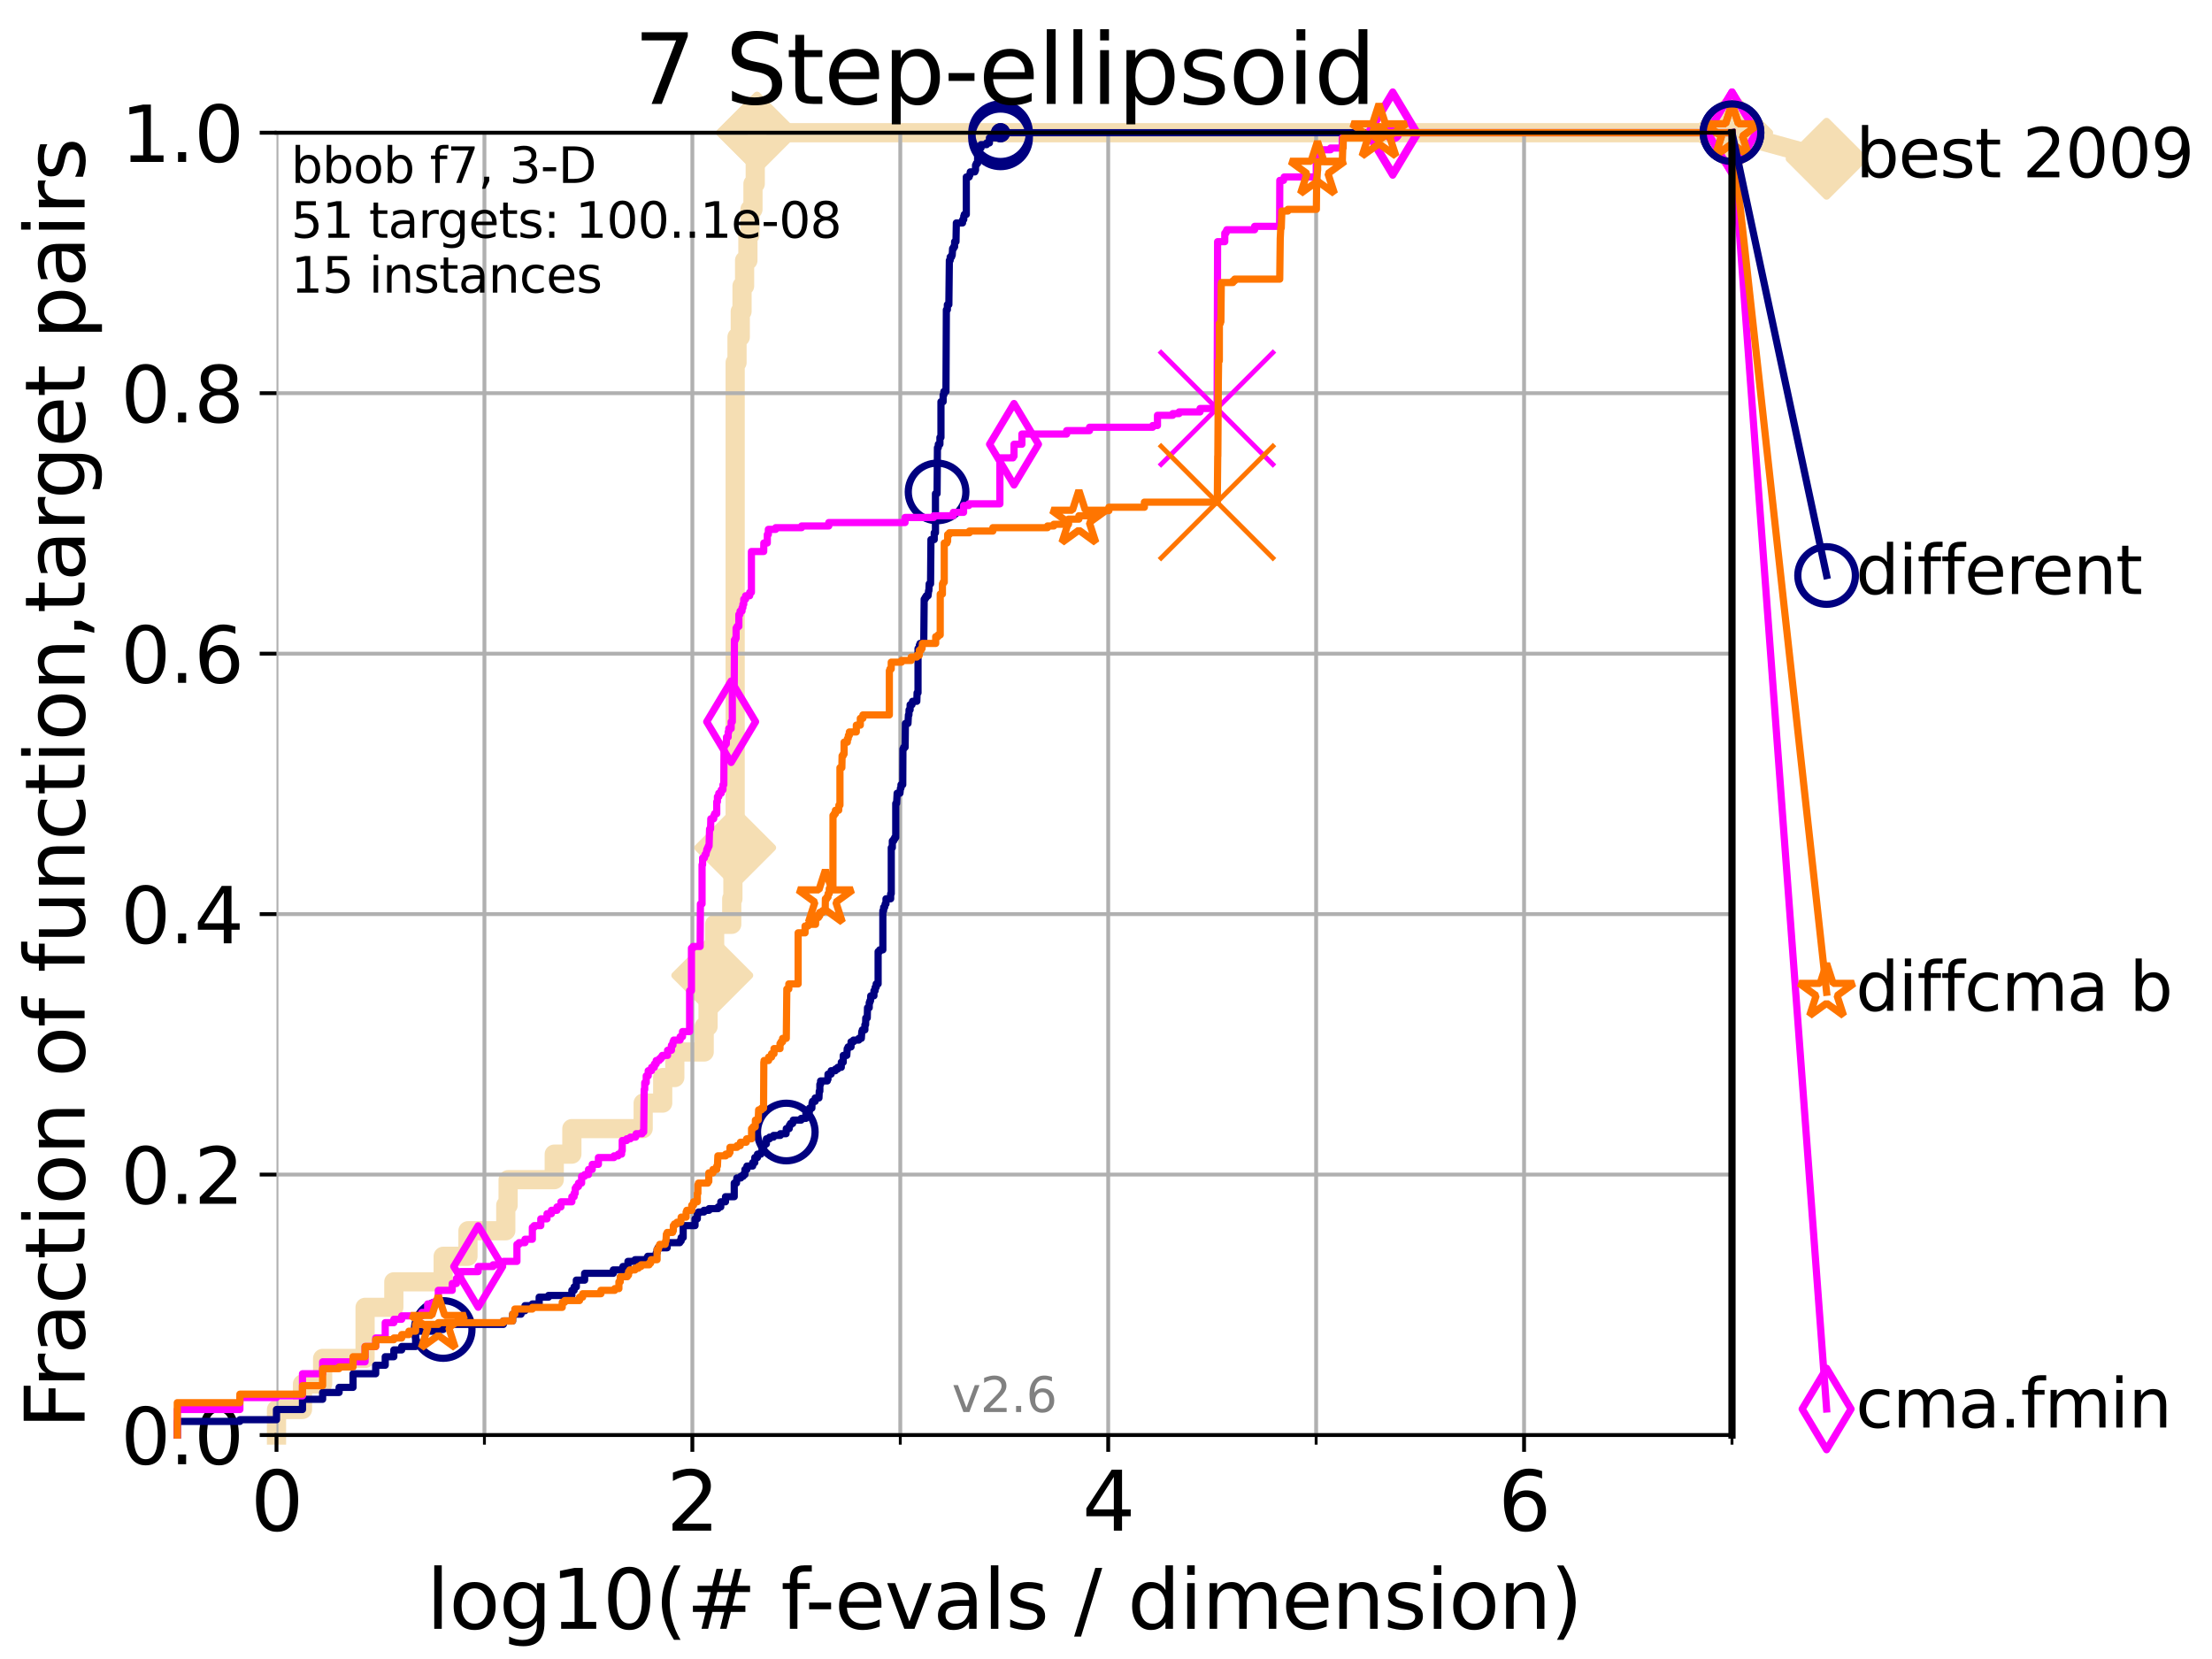 <?xml version="1.0" encoding="utf-8" standalone="no"?>
<!DOCTYPE svg PUBLIC "-//W3C//DTD SVG 1.1//EN"
  "http://www.w3.org/Graphics/SVG/1.1/DTD/svg11.dtd">
<svg height="345.6pt" version="1.1" viewBox="0 0 460.8 345.6" width="460.8pt" xmlns="http://www.w3.org/2000/svg" xmlns:xlink="http://www.w3.org/1999/xlink">
 <defs>
  <style type="text/css">*{stroke-linecap:butt;stroke-linejoin:round;}</style>
 </defs>
 <g id="figure_1">
  <g id="patch_1">
   <path d="M 0 345.6 
L 460.8 345.6 
L 460.8 0 
L 0 0 
z
" style="fill:#ffffff;"/>
  </g>
  <g id="axes_1">
   <g id="patch_2">
    <path d="M 57.6 298.944 
L 360.806 298.944 
L 360.806 27.648 
L 57.6 27.648 
z
" style="fill:#ffffff;"/>
   </g>
   <g id="line2d_1">
    <path d="M 57.6 298.944 
L 57.6 293.624 
L 63.012 293.624 
L 63.012 288.305 
L 67.209 288.305 
L 67.209 282.985 
L 76.051 282.985 
L 76.051 272.346 
L 82.042 272.346 
L 82.042 267.027 
L 92.323 267.027 
L 92.323 261.707 
L 97.485 261.707 
L 97.485 256.388 
L 105.362 256.388 
L 105.362 251.068 
L 105.851 251.068 
L 105.851 245.749 
L 115.46 245.749 
L 115.46 240.429 
L 119.129 240.429 
L 119.129 235.11 
L 133.983 235.11 
L 133.983 229.79 
L 138.051 229.79 
L 138.051 224.471 
L 140.574 224.471 
L 140.574 219.151 
L 146.695 219.151 
L 146.695 213.832 
L 147.503 213.832 
L 147.503 208.512 
L 147.92 208.512 
L 147.92 203.192 
L 148.378 203.192 
L 148.378 197.873 
L 148.874 197.873 
L 148.874 192.553 
L 152.434 192.553 
L 152.434 187.234 
L 152.676 187.234 
L 152.676 181.914 
L 153.072 181.914 
L 153.072 176.595 
L 153.15 176.595 
L 153.15 75.524 
L 153.536 75.524 
L 153.536 70.204 
L 154.212 70.204 
L 154.212 64.885 
L 154.578 64.885 
L 154.578 59.565 
L 155.113 59.565 
L 155.113 54.246 
L 155.803 54.246 
L 155.803 48.926 
L 156.239 48.926 
L 156.239 43.607 
L 156.858 43.607 
L 156.858 38.287 
L 157.332 38.287 
L 157.332 32.968 
L 157.703 32.968 
L 157.703 27.648 
L 360.806 27.648 
" style="fill:none;stroke:#f5deb3;stroke-linecap:square;stroke-width:4;"/>
   </g>
   <g id="line2d_2">
    <defs>
     <path d="M -0 7.778 
L 7.778 0 
L 0 -7.778 
L -7.778 -0 
z
" id="mab5c6687e2" style="stroke:#f5deb3;stroke-linejoin:miter;stroke-width:1.5;"/>
    </defs>
    <g>
     <use style="fill:#f5deb3;stroke:#f5deb3;stroke-linejoin:miter;stroke-width:1.5;" x="148.378" xlink:href="#mab5c6687e2" y="203.192"/>
     <use style="fill:#f5deb3;stroke:#f5deb3;stroke-linejoin:miter;stroke-width:1.5;" x="153.15" xlink:href="#mab5c6687e2" y="176.595"/>
     <use style="fill:#f5deb3;stroke:#f5deb3;stroke-linejoin:miter;stroke-width:1.5;" x="157.703" xlink:href="#mab5c6687e2" y="27.648"/>
     <use style="fill:#f5deb3;stroke:#f5deb3;stroke-linejoin:miter;stroke-width:1.5;" x="157.703" xlink:href="#mab5c6687e2" y="27.648"/>
     <use style="fill:#f5deb3;stroke:#f5deb3;stroke-linejoin:miter;stroke-width:1.5;" x="360.806" xlink:href="#mab5c6687e2" y="27.648"/>
    </g>
   </g>
   <g id="line2d_3">
    <path style="fill:none;stroke:#f5deb3;stroke-linecap:square;stroke-width:4;"/>
    <g/>
   </g>
   <g id="line2d_4">
    <path d="M 360.806 27.648 
L 380.515 33.074 
" style="fill:none;stroke:#f5deb3;stroke-linecap:square;stroke-width:4;"/>
    <g>
     <use style="fill:#f5deb3;stroke:#f5deb3;stroke-linejoin:miter;stroke-width:1.5;" x="360.806" xlink:href="#mab5c6687e2" y="27.648"/>
     <use style="fill:#f5deb3;stroke:#f5deb3;stroke-linejoin:miter;stroke-width:1.5;" x="380.515" xlink:href="#mab5c6687e2" y="33.074"/>
    </g>
   </g>
   <g id="matplotlib.axis_1">
    <g id="xtick_1">
     <g id="line2d_5">
      <path clip-path="url(#p6872b8c2cc)" d="M 57.6 298.944 
L 57.6 27.648 
" style="fill:none;stroke:#b0b0b0;stroke-linecap:square;stroke-width:0.8;"/>
     </g>
     <g id="line2d_6">
      <defs>
       <path d="M 0 0 
L 0 3.5 
" id="ma71a8a824c" style="stroke:#000000;stroke-width:0.8;"/>
      </defs>
      <g>
       <use style="stroke:#000000;stroke-width:0.8;" x="57.6" xlink:href="#ma71a8a824c" y="298.944"/>
      </g>
     </g>
     <g id="text_1">
      <!-- 0 -->
      <g transform="translate(52.192 318.861)scale(0.17 -0.17)">
       <defs>
        <path d="M 2034 4250 
Q 1547 4250 1301 3770 
Q 1056 3291 1056 2328 
Q 1056 1369 1301 889 
Q 1547 409 2034 409 
Q 2525 409 2770 889 
Q 3016 1369 3016 2328 
Q 3016 3291 2770 3770 
Q 2525 4250 2034 4250 
z
M 2034 4750 
Q 2819 4750 3233 4129 
Q 3647 3509 3647 2328 
Q 3647 1150 3233 529 
Q 2819 -91 2034 -91 
Q 1250 -91 836 529 
Q 422 1150 422 2328 
Q 422 3509 836 4129 
Q 1250 4750 2034 4750 
z
" id="DejaVuSans-30" transform="scale(0.016)"/>
       </defs>
       <use xlink:href="#DejaVuSans-30"/>
      </g>
     </g>
    </g>
    <g id="xtick_2">
     <g id="line2d_7">
      <path clip-path="url(#p6872b8c2cc)" d="M 144.23 298.944 
L 144.23 27.648 
" style="fill:none;stroke:#b0b0b0;stroke-linecap:square;stroke-width:0.8;"/>
     </g>
     <g id="line2d_8">
      <g>
       <use style="stroke:#000000;stroke-width:0.8;" x="144.23" xlink:href="#ma71a8a824c" y="298.944"/>
      </g>
     </g>
     <g id="text_2">
      <!-- 2 -->
      <g transform="translate(138.822 318.861)scale(0.17 -0.17)">
       <defs>
        <path d="M 1228 531 
L 3431 531 
L 3431 0 
L 469 0 
L 469 531 
Q 828 903 1448 1529 
Q 2069 2156 2228 2338 
Q 2531 2678 2651 2914 
Q 2772 3150 2772 3378 
Q 2772 3750 2511 3984 
Q 2250 4219 1831 4219 
Q 1534 4219 1204 4116 
Q 875 4013 500 3803 
L 500 4441 
Q 881 4594 1212 4672 
Q 1544 4750 1819 4750 
Q 2544 4750 2975 4387 
Q 3406 4025 3406 3419 
Q 3406 3131 3298 2873 
Q 3191 2616 2906 2266 
Q 2828 2175 2409 1742 
Q 1991 1309 1228 531 
z
" id="DejaVuSans-32" transform="scale(0.016)"/>
       </defs>
       <use xlink:href="#DejaVuSans-32"/>
      </g>
     </g>
    </g>
    <g id="xtick_3">
     <g id="line2d_9">
      <path clip-path="url(#p6872b8c2cc)" d="M 230.861 298.944 
L 230.861 27.648 
" style="fill:none;stroke:#b0b0b0;stroke-linecap:square;stroke-width:0.8;"/>
     </g>
     <g id="line2d_10">
      <g>
       <use style="stroke:#000000;stroke-width:0.8;" x="230.861" xlink:href="#ma71a8a824c" y="298.944"/>
      </g>
     </g>
     <g id="text_3">
      <!-- 4 -->
      <g transform="translate(225.453 318.861)scale(0.17 -0.17)">
       <defs>
        <path d="M 2419 4116 
L 825 1625 
L 2419 1625 
L 2419 4116 
z
M 2253 4666 
L 3047 4666 
L 3047 1625 
L 3713 1625 
L 3713 1100 
L 3047 1100 
L 3047 0 
L 2419 0 
L 2419 1100 
L 313 1100 
L 313 1709 
L 2253 4666 
z
" id="DejaVuSans-34" transform="scale(0.016)"/>
       </defs>
       <use xlink:href="#DejaVuSans-34"/>
      </g>
     </g>
    </g>
    <g id="xtick_4">
     <g id="line2d_11">
      <path clip-path="url(#p6872b8c2cc)" d="M 317.491 298.944 
L 317.491 27.648 
" style="fill:none;stroke:#b0b0b0;stroke-linecap:square;stroke-width:0.8;"/>
     </g>
     <g id="line2d_12">
      <g>
       <use style="stroke:#000000;stroke-width:0.8;" x="317.491" xlink:href="#ma71a8a824c" y="298.944"/>
      </g>
     </g>
     <g id="text_4">
      <!-- 6 -->
      <g transform="translate(312.083 318.861)scale(0.17 -0.17)">
       <defs>
        <path d="M 2113 2584 
Q 1688 2584 1439 2293 
Q 1191 2003 1191 1497 
Q 1191 994 1439 701 
Q 1688 409 2113 409 
Q 2538 409 2786 701 
Q 3034 994 3034 1497 
Q 3034 2003 2786 2293 
Q 2538 2584 2113 2584 
z
M 3366 4563 
L 3366 3988 
Q 3128 4100 2886 4159 
Q 2644 4219 2406 4219 
Q 1781 4219 1451 3797 
Q 1122 3375 1075 2522 
Q 1259 2794 1537 2939 
Q 1816 3084 2150 3084 
Q 2853 3084 3261 2657 
Q 3669 2231 3669 1497 
Q 3669 778 3244 343 
Q 2819 -91 2113 -91 
Q 1303 -91 875 529 
Q 447 1150 447 2328 
Q 447 3434 972 4092 
Q 1497 4750 2381 4750 
Q 2619 4750 2861 4703 
Q 3103 4656 3366 4563 
z
" id="DejaVuSans-36" transform="scale(0.016)"/>
       </defs>
       <use xlink:href="#DejaVuSans-36"/>
      </g>
     </g>
    </g>
    <g id="xtick_5">
     <g id="line2d_13">
      <path clip-path="url(#p6872b8c2cc)" d="M 100.915 298.944 
L 100.915 27.648 
" style="fill:none;stroke:#b0b0b0;stroke-linecap:square;stroke-width:0.8;"/>
     </g>
     <g id="line2d_14">
      <defs>
       <path d="M 0 0 
L 0 2 
" id="m5bbd72ae5a" style="stroke:#000000;stroke-width:0.6;"/>
      </defs>
      <g>
       <use style="stroke:#000000;stroke-width:0.6;" x="100.915" xlink:href="#m5bbd72ae5a" y="298.944"/>
      </g>
     </g>
    </g>
    <g id="xtick_6">
     <g id="line2d_15">
      <path clip-path="url(#p6872b8c2cc)" d="M 187.546 298.944 
L 187.546 27.648 
" style="fill:none;stroke:#b0b0b0;stroke-linecap:square;stroke-width:0.8;"/>
     </g>
     <g id="line2d_16">
      <g>
       <use style="stroke:#000000;stroke-width:0.6;" x="187.546" xlink:href="#m5bbd72ae5a" y="298.944"/>
      </g>
     </g>
    </g>
    <g id="xtick_7">
     <g id="line2d_17">
      <path clip-path="url(#p6872b8c2cc)" d="M 274.176 298.944 
L 274.176 27.648 
" style="fill:none;stroke:#b0b0b0;stroke-linecap:square;stroke-width:0.8;"/>
     </g>
     <g id="line2d_18">
      <g>
       <use style="stroke:#000000;stroke-width:0.6;" x="274.176" xlink:href="#m5bbd72ae5a" y="298.944"/>
      </g>
     </g>
    </g>
    <g id="xtick_8">
     <g id="line2d_19">
      <path clip-path="url(#p6872b8c2cc)" d="M 360.806 298.944 
L 360.806 27.648 
" style="fill:none;stroke:#b0b0b0;stroke-linecap:square;stroke-width:0.8;"/>
     </g>
     <g id="line2d_20">
      <g>
       <use style="stroke:#000000;stroke-width:0.6;" x="360.806" xlink:href="#m5bbd72ae5a" y="298.944"/>
      </g>
     </g>
    </g>
    <g id="text_5">
     <!-- log10(# f-evals / dimension) -->
     <g transform="translate(88.823 339.314)scale(0.17 -0.17)">
      <defs>
       <path d="M 603 4863 
L 1178 4863 
L 1178 0 
L 603 0 
L 603 4863 
z
" id="DejaVuSans-6c" transform="scale(0.016)"/>
       <path d="M 1959 3097 
Q 1497 3097 1228 2736 
Q 959 2375 959 1747 
Q 959 1119 1226 758 
Q 1494 397 1959 397 
Q 2419 397 2687 759 
Q 2956 1122 2956 1747 
Q 2956 2369 2687 2733 
Q 2419 3097 1959 3097 
z
M 1959 3584 
Q 2709 3584 3137 3096 
Q 3566 2609 3566 1747 
Q 3566 888 3137 398 
Q 2709 -91 1959 -91 
Q 1206 -91 779 398 
Q 353 888 353 1747 
Q 353 2609 779 3096 
Q 1206 3584 1959 3584 
z
" id="DejaVuSans-6f" transform="scale(0.016)"/>
       <path d="M 2906 1791 
Q 2906 2416 2648 2759 
Q 2391 3103 1925 3103 
Q 1463 3103 1205 2759 
Q 947 2416 947 1791 
Q 947 1169 1205 825 
Q 1463 481 1925 481 
Q 2391 481 2648 825 
Q 2906 1169 2906 1791 
z
M 3481 434 
Q 3481 -459 3084 -895 
Q 2688 -1331 1869 -1331 
Q 1566 -1331 1297 -1286 
Q 1028 -1241 775 -1147 
L 775 -588 
Q 1028 -725 1275 -790 
Q 1522 -856 1778 -856 
Q 2344 -856 2625 -561 
Q 2906 -266 2906 331 
L 2906 616 
Q 2728 306 2450 153 
Q 2172 0 1784 0 
Q 1141 0 747 490 
Q 353 981 353 1791 
Q 353 2603 747 3093 
Q 1141 3584 1784 3584 
Q 2172 3584 2450 3431 
Q 2728 3278 2906 2969 
L 2906 3500 
L 3481 3500 
L 3481 434 
z
" id="DejaVuSans-67" transform="scale(0.016)"/>
       <path d="M 794 531 
L 1825 531 
L 1825 4091 
L 703 3866 
L 703 4441 
L 1819 4666 
L 2450 4666 
L 2450 531 
L 3481 531 
L 3481 0 
L 794 0 
L 794 531 
z
" id="DejaVuSans-31" transform="scale(0.016)"/>
       <path d="M 1984 4856 
Q 1566 4138 1362 3434 
Q 1159 2731 1159 2009 
Q 1159 1288 1364 580 
Q 1569 -128 1984 -844 
L 1484 -844 
Q 1016 -109 783 600 
Q 550 1309 550 2009 
Q 550 2706 781 3412 
Q 1013 4119 1484 4856 
L 1984 4856 
z
" id="DejaVuSans-28" transform="scale(0.016)"/>
       <path d="M 3272 2816 
L 2363 2816 
L 2100 1772 
L 3016 1772 
L 3272 2816 
z
M 2803 4594 
L 2478 3297 
L 3391 3297 
L 3719 4594 
L 4219 4594 
L 3897 3297 
L 4872 3297 
L 4872 2816 
L 3775 2816 
L 3519 1772 
L 4513 1772 
L 4513 1294 
L 3397 1294 
L 3072 0 
L 2572 0 
L 2894 1294 
L 1978 1294 
L 1656 0 
L 1153 0 
L 1478 1294 
L 494 1294 
L 494 1772 
L 1594 1772 
L 1856 2816 
L 850 2816 
L 850 3297 
L 1978 3297 
L 2297 4594 
L 2803 4594 
z
" id="DejaVuSans-23" transform="scale(0.016)"/>
       <path id="DejaVuSans-20" transform="scale(0.016)"/>
       <path d="M 2375 4863 
L 2375 4384 
L 1825 4384 
Q 1516 4384 1395 4259 
Q 1275 4134 1275 3809 
L 1275 3500 
L 2222 3500 
L 2222 3053 
L 1275 3053 
L 1275 0 
L 697 0 
L 697 3053 
L 147 3053 
L 147 3500 
L 697 3500 
L 697 3744 
Q 697 4328 969 4595 
Q 1241 4863 1831 4863 
L 2375 4863 
z
" id="DejaVuSans-66" transform="scale(0.016)"/>
       <path d="M 313 2009 
L 1997 2009 
L 1997 1497 
L 313 1497 
L 313 2009 
z
" id="DejaVuSans-2d" transform="scale(0.016)"/>
       <path d="M 3597 1894 
L 3597 1613 
L 953 1613 
Q 991 1019 1311 708 
Q 1631 397 2203 397 
Q 2534 397 2845 478 
Q 3156 559 3463 722 
L 3463 178 
Q 3153 47 2828 -22 
Q 2503 -91 2169 -91 
Q 1331 -91 842 396 
Q 353 884 353 1716 
Q 353 2575 817 3079 
Q 1281 3584 2069 3584 
Q 2775 3584 3186 3129 
Q 3597 2675 3597 1894 
z
M 3022 2063 
Q 3016 2534 2758 2815 
Q 2500 3097 2075 3097 
Q 1594 3097 1305 2825 
Q 1016 2553 972 2059 
L 3022 2063 
z
" id="DejaVuSans-65" transform="scale(0.016)"/>
       <path d="M 191 3500 
L 800 3500 
L 1894 563 
L 2988 3500 
L 3597 3500 
L 2284 0 
L 1503 0 
L 191 3500 
z
" id="DejaVuSans-76" transform="scale(0.016)"/>
       <path d="M 2194 1759 
Q 1497 1759 1228 1600 
Q 959 1441 959 1056 
Q 959 750 1161 570 
Q 1363 391 1709 391 
Q 2188 391 2477 730 
Q 2766 1069 2766 1631 
L 2766 1759 
L 2194 1759 
z
M 3341 1997 
L 3341 0 
L 2766 0 
L 2766 531 
Q 2569 213 2275 61 
Q 1981 -91 1556 -91 
Q 1019 -91 701 211 
Q 384 513 384 1019 
Q 384 1609 779 1909 
Q 1175 2209 1959 2209 
L 2766 2209 
L 2766 2266 
Q 2766 2663 2505 2880 
Q 2244 3097 1772 3097 
Q 1472 3097 1187 3025 
Q 903 2953 641 2809 
L 641 3341 
Q 956 3463 1253 3523 
Q 1550 3584 1831 3584 
Q 2591 3584 2966 3190 
Q 3341 2797 3341 1997 
z
" id="DejaVuSans-61" transform="scale(0.016)"/>
       <path d="M 2834 3397 
L 2834 2853 
Q 2591 2978 2328 3040 
Q 2066 3103 1784 3103 
Q 1356 3103 1142 2972 
Q 928 2841 928 2578 
Q 928 2378 1081 2264 
Q 1234 2150 1697 2047 
L 1894 2003 
Q 2506 1872 2764 1633 
Q 3022 1394 3022 966 
Q 3022 478 2636 193 
Q 2250 -91 1575 -91 
Q 1294 -91 989 -36 
Q 684 19 347 128 
L 347 722 
Q 666 556 975 473 
Q 1284 391 1588 391 
Q 1994 391 2212 530 
Q 2431 669 2431 922 
Q 2431 1156 2273 1281 
Q 2116 1406 1581 1522 
L 1381 1569 
Q 847 1681 609 1914 
Q 372 2147 372 2553 
Q 372 3047 722 3315 
Q 1072 3584 1716 3584 
Q 2034 3584 2315 3537 
Q 2597 3491 2834 3397 
z
" id="DejaVuSans-73" transform="scale(0.016)"/>
       <path d="M 1625 4666 
L 2156 4666 
L 531 -594 
L 0 -594 
L 1625 4666 
z
" id="DejaVuSans-2f" transform="scale(0.016)"/>
       <path d="M 2906 2969 
L 2906 4863 
L 3481 4863 
L 3481 0 
L 2906 0 
L 2906 525 
Q 2725 213 2448 61 
Q 2172 -91 1784 -91 
Q 1150 -91 751 415 
Q 353 922 353 1747 
Q 353 2572 751 3078 
Q 1150 3584 1784 3584 
Q 2172 3584 2448 3432 
Q 2725 3281 2906 2969 
z
M 947 1747 
Q 947 1113 1208 752 
Q 1469 391 1925 391 
Q 2381 391 2643 752 
Q 2906 1113 2906 1747 
Q 2906 2381 2643 2742 
Q 2381 3103 1925 3103 
Q 1469 3103 1208 2742 
Q 947 2381 947 1747 
z
" id="DejaVuSans-64" transform="scale(0.016)"/>
       <path d="M 603 3500 
L 1178 3500 
L 1178 0 
L 603 0 
L 603 3500 
z
M 603 4863 
L 1178 4863 
L 1178 4134 
L 603 4134 
L 603 4863 
z
" id="DejaVuSans-69" transform="scale(0.016)"/>
       <path d="M 3328 2828 
Q 3544 3216 3844 3400 
Q 4144 3584 4550 3584 
Q 5097 3584 5394 3201 
Q 5691 2819 5691 2113 
L 5691 0 
L 5113 0 
L 5113 2094 
Q 5113 2597 4934 2840 
Q 4756 3084 4391 3084 
Q 3944 3084 3684 2787 
Q 3425 2491 3425 1978 
L 3425 0 
L 2847 0 
L 2847 2094 
Q 2847 2600 2669 2842 
Q 2491 3084 2119 3084 
Q 1678 3084 1418 2786 
Q 1159 2488 1159 1978 
L 1159 0 
L 581 0 
L 581 3500 
L 1159 3500 
L 1159 2956 
Q 1356 3278 1631 3431 
Q 1906 3584 2284 3584 
Q 2666 3584 2933 3390 
Q 3200 3197 3328 2828 
z
" id="DejaVuSans-6d" transform="scale(0.016)"/>
       <path d="M 3513 2113 
L 3513 0 
L 2938 0 
L 2938 2094 
Q 2938 2591 2744 2837 
Q 2550 3084 2163 3084 
Q 1697 3084 1428 2787 
Q 1159 2491 1159 1978 
L 1159 0 
L 581 0 
L 581 3500 
L 1159 3500 
L 1159 2956 
Q 1366 3272 1645 3428 
Q 1925 3584 2291 3584 
Q 2894 3584 3203 3211 
Q 3513 2838 3513 2113 
z
" id="DejaVuSans-6e" transform="scale(0.016)"/>
       <path d="M 513 4856 
L 1013 4856 
Q 1481 4119 1714 3412 
Q 1947 2706 1947 2009 
Q 1947 1309 1714 600 
Q 1481 -109 1013 -844 
L 513 -844 
Q 928 -128 1133 580 
Q 1338 1288 1338 2009 
Q 1338 2731 1133 3434 
Q 928 4138 513 4856 
z
" id="DejaVuSans-29" transform="scale(0.016)"/>
      </defs>
      <use xlink:href="#DejaVuSans-6c"/>
      <use x="27.783" xlink:href="#DejaVuSans-6f"/>
      <use x="88.965" xlink:href="#DejaVuSans-67"/>
      <use x="152.441" xlink:href="#DejaVuSans-31"/>
      <use x="216.064" xlink:href="#DejaVuSans-30"/>
      <use x="279.688" xlink:href="#DejaVuSans-28"/>
      <use x="318.701" xlink:href="#DejaVuSans-23"/>
      <use x="402.49" xlink:href="#DejaVuSans-20"/>
      <use x="434.277" xlink:href="#DejaVuSans-66"/>
      <use x="463.982" xlink:href="#DejaVuSans-2d"/>
      <use x="500.066" xlink:href="#DejaVuSans-65"/>
      <use x="561.59" xlink:href="#DejaVuSans-76"/>
      <use x="620.77" xlink:href="#DejaVuSans-61"/>
      <use x="682.049" xlink:href="#DejaVuSans-6c"/>
      <use x="709.832" xlink:href="#DejaVuSans-73"/>
      <use x="761.932" xlink:href="#DejaVuSans-20"/>
      <use x="793.719" xlink:href="#DejaVuSans-2f"/>
      <use x="827.41" xlink:href="#DejaVuSans-20"/>
      <use x="859.197" xlink:href="#DejaVuSans-64"/>
      <use x="922.674" xlink:href="#DejaVuSans-69"/>
      <use x="950.457" xlink:href="#DejaVuSans-6d"/>
      <use x="1047.869" xlink:href="#DejaVuSans-65"/>
      <use x="1109.393" xlink:href="#DejaVuSans-6e"/>
      <use x="1172.771" xlink:href="#DejaVuSans-73"/>
      <use x="1224.871" xlink:href="#DejaVuSans-69"/>
      <use x="1252.654" xlink:href="#DejaVuSans-6f"/>
      <use x="1313.836" xlink:href="#DejaVuSans-6e"/>
      <use x="1377.215" xlink:href="#DejaVuSans-29"/>
     </g>
    </g>
   </g>
   <g id="matplotlib.axis_2">
    <g id="ytick_1">
     <g id="line2d_21">
      <path clip-path="url(#p6872b8c2cc)" d="M 57.6 298.944 
L 360.806 298.944 
" style="fill:none;stroke:#b0b0b0;stroke-linecap:square;stroke-width:0.8;"/>
     </g>
     <g id="line2d_22">
      <defs>
       <path d="M 0 0 
L -3.5 0 
" id="m11397a305a" style="stroke:#000000;stroke-width:0.8;"/>
      </defs>
      <g>
       <use style="stroke:#000000;stroke-width:0.8;" x="57.6" xlink:href="#m11397a305a" y="298.944"/>
      </g>
     </g>
     <g id="text_6">
      <!-- 0.0 -->
      <g transform="translate(25.155 305.023)scale(0.16 -0.16)">
       <defs>
        <path d="M 684 794 
L 1344 794 
L 1344 0 
L 684 0 
L 684 794 
z
" id="DejaVuSans-2e" transform="scale(0.016)"/>
       </defs>
       <use xlink:href="#DejaVuSans-30"/>
       <use x="63.623" xlink:href="#DejaVuSans-2e"/>
       <use x="95.41" xlink:href="#DejaVuSans-30"/>
      </g>
     </g>
    </g>
    <g id="ytick_2">
     <g id="line2d_23">
      <path clip-path="url(#p6872b8c2cc)" d="M 57.6 244.685 
L 360.806 244.685 
" style="fill:none;stroke:#b0b0b0;stroke-linecap:square;stroke-width:0.8;"/>
     </g>
     <g id="line2d_24">
      <g>
       <use style="stroke:#000000;stroke-width:0.8;" x="57.6" xlink:href="#m11397a305a" y="244.685"/>
      </g>
     </g>
     <g id="text_7">
      <!-- 0.2 -->
      <g transform="translate(25.155 250.764)scale(0.16 -0.16)">
       <use xlink:href="#DejaVuSans-30"/>
       <use x="63.623" xlink:href="#DejaVuSans-2e"/>
       <use x="95.41" xlink:href="#DejaVuSans-32"/>
      </g>
     </g>
    </g>
    <g id="ytick_3">
     <g id="line2d_25">
      <path clip-path="url(#p6872b8c2cc)" d="M 57.6 190.426 
L 360.806 190.426 
" style="fill:none;stroke:#b0b0b0;stroke-linecap:square;stroke-width:0.8;"/>
     </g>
     <g id="line2d_26">
      <g>
       <use style="stroke:#000000;stroke-width:0.8;" x="57.6" xlink:href="#m11397a305a" y="190.426"/>
      </g>
     </g>
     <g id="text_8">
      <!-- 0.4 -->
      <g transform="translate(25.155 196.504)scale(0.16 -0.16)">
       <use xlink:href="#DejaVuSans-30"/>
       <use x="63.623" xlink:href="#DejaVuSans-2e"/>
       <use x="95.41" xlink:href="#DejaVuSans-34"/>
      </g>
     </g>
    </g>
    <g id="ytick_4">
     <g id="line2d_27">
      <path clip-path="url(#p6872b8c2cc)" d="M 57.6 136.166 
L 360.806 136.166 
" style="fill:none;stroke:#b0b0b0;stroke-linecap:square;stroke-width:0.8;"/>
     </g>
     <g id="line2d_28">
      <g>
       <use style="stroke:#000000;stroke-width:0.8;" x="57.6" xlink:href="#m11397a305a" y="136.166"/>
      </g>
     </g>
     <g id="text_9">
      <!-- 0.6 -->
      <g transform="translate(25.155 142.245)scale(0.16 -0.16)">
       <use xlink:href="#DejaVuSans-30"/>
       <use x="63.623" xlink:href="#DejaVuSans-2e"/>
       <use x="95.41" xlink:href="#DejaVuSans-36"/>
      </g>
     </g>
    </g>
    <g id="ytick_5">
     <g id="line2d_29">
      <path clip-path="url(#p6872b8c2cc)" d="M 57.6 81.907 
L 360.806 81.907 
" style="fill:none;stroke:#b0b0b0;stroke-linecap:square;stroke-width:0.8;"/>
     </g>
     <g id="line2d_30">
      <g>
       <use style="stroke:#000000;stroke-width:0.8;" x="57.6" xlink:href="#m11397a305a" y="81.907"/>
      </g>
     </g>
     <g id="text_10">
      <!-- 0.8 -->
      <g transform="translate(25.155 87.986)scale(0.16 -0.16)">
       <defs>
        <path d="M 2034 2216 
Q 1584 2216 1326 1975 
Q 1069 1734 1069 1313 
Q 1069 891 1326 650 
Q 1584 409 2034 409 
Q 2484 409 2743 651 
Q 3003 894 3003 1313 
Q 3003 1734 2745 1975 
Q 2488 2216 2034 2216 
z
M 1403 2484 
Q 997 2584 770 2862 
Q 544 3141 544 3541 
Q 544 4100 942 4425 
Q 1341 4750 2034 4750 
Q 2731 4750 3128 4425 
Q 3525 4100 3525 3541 
Q 3525 3141 3298 2862 
Q 3072 2584 2669 2484 
Q 3125 2378 3379 2068 
Q 3634 1759 3634 1313 
Q 3634 634 3220 271 
Q 2806 -91 2034 -91 
Q 1263 -91 848 271 
Q 434 634 434 1313 
Q 434 1759 690 2068 
Q 947 2378 1403 2484 
z
M 1172 3481 
Q 1172 3119 1398 2916 
Q 1625 2713 2034 2713 
Q 2441 2713 2670 2916 
Q 2900 3119 2900 3481 
Q 2900 3844 2670 4047 
Q 2441 4250 2034 4250 
Q 1625 4250 1398 4047 
Q 1172 3844 1172 3481 
z
" id="DejaVuSans-38" transform="scale(0.016)"/>
       </defs>
       <use xlink:href="#DejaVuSans-30"/>
       <use x="63.623" xlink:href="#DejaVuSans-2e"/>
       <use x="95.41" xlink:href="#DejaVuSans-38"/>
      </g>
     </g>
    </g>
    <g id="ytick_6">
     <g id="line2d_31">
      <path clip-path="url(#p6872b8c2cc)" d="M 57.6 27.648 
L 360.806 27.648 
" style="fill:none;stroke:#b0b0b0;stroke-linecap:square;stroke-width:0.8;"/>
     </g>
     <g id="line2d_32">
      <g>
       <use style="stroke:#000000;stroke-width:0.8;" x="57.6" xlink:href="#m11397a305a" y="27.648"/>
      </g>
     </g>
     <g id="text_11">
      <!-- 1.0 -->
      <g transform="translate(25.155 33.727)scale(0.16 -0.16)">
       <use xlink:href="#DejaVuSans-31"/>
       <use x="63.623" xlink:href="#DejaVuSans-2e"/>
       <use x="95.41" xlink:href="#DejaVuSans-30"/>
      </g>
     </g>
    </g>
    <g id="text_12">
     <!-- Fraction of function,target pairs -->
     <g transform="translate(17.62 297.681)rotate(-90)scale(0.17 -0.17)">
      <defs>
       <path d="M 628 4666 
L 3309 4666 
L 3309 4134 
L 1259 4134 
L 1259 2759 
L 3109 2759 
L 3109 2228 
L 1259 2228 
L 1259 0 
L 628 0 
L 628 4666 
z
" id="DejaVuSans-46" transform="scale(0.016)"/>
       <path d="M 2631 2963 
Q 2534 3019 2420 3045 
Q 2306 3072 2169 3072 
Q 1681 3072 1420 2755 
Q 1159 2438 1159 1844 
L 1159 0 
L 581 0 
L 581 3500 
L 1159 3500 
L 1159 2956 
Q 1341 3275 1631 3429 
Q 1922 3584 2338 3584 
Q 2397 3584 2469 3576 
Q 2541 3569 2628 3553 
L 2631 2963 
z
" id="DejaVuSans-72" transform="scale(0.016)"/>
       <path d="M 3122 3366 
L 3122 2828 
Q 2878 2963 2633 3030 
Q 2388 3097 2138 3097 
Q 1578 3097 1268 2742 
Q 959 2388 959 1747 
Q 959 1106 1268 751 
Q 1578 397 2138 397 
Q 2388 397 2633 464 
Q 2878 531 3122 666 
L 3122 134 
Q 2881 22 2623 -34 
Q 2366 -91 2075 -91 
Q 1284 -91 818 406 
Q 353 903 353 1747 
Q 353 2603 823 3093 
Q 1294 3584 2113 3584 
Q 2378 3584 2631 3529 
Q 2884 3475 3122 3366 
z
" id="DejaVuSans-63" transform="scale(0.016)"/>
       <path d="M 1172 4494 
L 1172 3500 
L 2356 3500 
L 2356 3053 
L 1172 3053 
L 1172 1153 
Q 1172 725 1289 603 
Q 1406 481 1766 481 
L 2356 481 
L 2356 0 
L 1766 0 
Q 1100 0 847 248 
Q 594 497 594 1153 
L 594 3053 
L 172 3053 
L 172 3500 
L 594 3500 
L 594 4494 
L 1172 4494 
z
" id="DejaVuSans-74" transform="scale(0.016)"/>
       <path d="M 544 1381 
L 544 3500 
L 1119 3500 
L 1119 1403 
Q 1119 906 1312 657 
Q 1506 409 1894 409 
Q 2359 409 2629 706 
Q 2900 1003 2900 1516 
L 2900 3500 
L 3475 3500 
L 3475 0 
L 2900 0 
L 2900 538 
Q 2691 219 2414 64 
Q 2138 -91 1772 -91 
Q 1169 -91 856 284 
Q 544 659 544 1381 
z
M 1991 3584 
L 1991 3584 
z
" id="DejaVuSans-75" transform="scale(0.016)"/>
       <path d="M 750 794 
L 1409 794 
L 1409 256 
L 897 -744 
L 494 -744 
L 750 256 
L 750 794 
z
" id="DejaVuSans-2c" transform="scale(0.016)"/>
       <path d="M 1159 525 
L 1159 -1331 
L 581 -1331 
L 581 3500 
L 1159 3500 
L 1159 2969 
Q 1341 3281 1617 3432 
Q 1894 3584 2278 3584 
Q 2916 3584 3314 3078 
Q 3713 2572 3713 1747 
Q 3713 922 3314 415 
Q 2916 -91 2278 -91 
Q 1894 -91 1617 61 
Q 1341 213 1159 525 
z
M 3116 1747 
Q 3116 2381 2855 2742 
Q 2594 3103 2138 3103 
Q 1681 3103 1420 2742 
Q 1159 2381 1159 1747 
Q 1159 1113 1420 752 
Q 1681 391 2138 391 
Q 2594 391 2855 752 
Q 3116 1113 3116 1747 
z
" id="DejaVuSans-70" transform="scale(0.016)"/>
      </defs>
      <use xlink:href="#DejaVuSans-46"/>
      <use x="50.27" xlink:href="#DejaVuSans-72"/>
      <use x="91.383" xlink:href="#DejaVuSans-61"/>
      <use x="152.662" xlink:href="#DejaVuSans-63"/>
      <use x="207.643" xlink:href="#DejaVuSans-74"/>
      <use x="246.852" xlink:href="#DejaVuSans-69"/>
      <use x="274.635" xlink:href="#DejaVuSans-6f"/>
      <use x="335.816" xlink:href="#DejaVuSans-6e"/>
      <use x="399.195" xlink:href="#DejaVuSans-20"/>
      <use x="430.982" xlink:href="#DejaVuSans-6f"/>
      <use x="492.164" xlink:href="#DejaVuSans-66"/>
      <use x="527.369" xlink:href="#DejaVuSans-20"/>
      <use x="559.156" xlink:href="#DejaVuSans-66"/>
      <use x="594.361" xlink:href="#DejaVuSans-75"/>
      <use x="657.74" xlink:href="#DejaVuSans-6e"/>
      <use x="721.119" xlink:href="#DejaVuSans-63"/>
      <use x="776.1" xlink:href="#DejaVuSans-74"/>
      <use x="815.309" xlink:href="#DejaVuSans-69"/>
      <use x="843.092" xlink:href="#DejaVuSans-6f"/>
      <use x="904.273" xlink:href="#DejaVuSans-6e"/>
      <use x="967.652" xlink:href="#DejaVuSans-2c"/>
      <use x="999.439" xlink:href="#DejaVuSans-74"/>
      <use x="1038.648" xlink:href="#DejaVuSans-61"/>
      <use x="1099.928" xlink:href="#DejaVuSans-72"/>
      <use x="1139.291" xlink:href="#DejaVuSans-67"/>
      <use x="1202.768" xlink:href="#DejaVuSans-65"/>
      <use x="1264.291" xlink:href="#DejaVuSans-74"/>
      <use x="1303.5" xlink:href="#DejaVuSans-20"/>
      <use x="1335.287" xlink:href="#DejaVuSans-70"/>
      <use x="1398.764" xlink:href="#DejaVuSans-61"/>
      <use x="1460.043" xlink:href="#DejaVuSans-69"/>
      <use x="1487.826" xlink:href="#DejaVuSans-72"/>
      <use x="1528.939" xlink:href="#DejaVuSans-73"/>
     </g>
    </g>
   </g>
   <g id="line2d_33">
    <defs>
     <path d="M 0 1.5 
C 0.398 1.5 0.779 1.342 1.061 1.061 
C 1.342 0.779 1.5 0.398 1.5 0 
C 1.5 -0.398 1.342 -0.779 1.061 -1.061 
C 0.779 -1.342 0.398 -1.5 0 -1.5 
C -0.398 -1.5 -0.779 -1.342 -1.061 -1.061 
C -1.342 -0.779 -1.5 -0.398 -1.5 0 
C -1.5 0.398 -1.342 0.779 -1.061 1.061 
C -0.779 1.342 -0.398 1.5 0 1.5 
z
" id="me0babc3f33" style="stroke:#f5deb3;"/>
    </defs>
    <g>
     <use style="fill:#f5deb3;stroke:#f5deb3;" x="157.703" xlink:href="#me0babc3f33" y="27.648"/>
     <use style="fill:#f5deb3;stroke:#f5deb3;" x="157.703" xlink:href="#me0babc3f33" y="27.648"/>
    </g>
   </g>
   <g id="line2d_34">
    <defs>
     <path d="M 0 1.5 
C 0.398 1.5 0.779 1.342 1.061 1.061 
C 1.342 0.779 1.5 0.398 1.5 0 
C 1.5 -0.398 1.342 -0.779 1.061 -1.061 
C 0.779 -1.342 0.398 -1.5 0 -1.5 
C -0.398 -1.5 -0.779 -1.342 -1.061 -1.061 
C -1.342 -0.779 -1.5 -0.398 -1.5 0 
C -1.5 0.398 -1.342 0.779 -1.061 1.061 
C -0.779 1.342 -0.398 1.5 0 1.5 
z
" id="m70cabc00c6" style="stroke:#000080;"/>
    </defs>
    <g>
     <use style="fill:#000080;stroke:#000080;" x="208.435" xlink:href="#m70cabc00c6" y="27.648"/>
     <use style="fill:#000080;stroke:#000080;" x="208.435" xlink:href="#m70cabc00c6" y="27.648"/>
    </g>
   </g>
   <g id="line2d_35">
    <path d="M 36.933 298.944 
L 36.933 296.107 
L 49.973 296.107 
L 49.973 295.752 
L 57.6 295.752 
L 57.6 293.624 
L 63.012 293.624 
L 63.012 291.497 
L 67.209 291.497 
L 67.209 290.078 
L 70.639 290.078 
L 70.639 289.014 
L 73.539 289.014 
L 73.539 286.177 
L 78.267 286.177 
L 78.267 284.404 
L 80.249 284.404 
L 80.249 282.631 
L 82.042 282.631 
L 82.042 281.212 
L 83.678 281.212 
L 83.678 280.503 
L 86.578 280.503 
L 86.578 277.311 
L 90.231 277.311 
L 90.231 276.957 
L 92.323 276.957 
L 92.323 275.893 
L 104.86 275.893 
L 104.86 275.183 
L 106.791 275.183 
L 106.791 273.765 
L 108.543 273.765 
L 108.543 273.056 
L 109.361 273.056 
L 109.361 271.992 
L 110.897 271.992 
L 110.897 271.637 
L 112.318 271.637 
L 112.318 270.219 
L 114.265 270.219 
L 114.265 269.864 
L 119.129 269.864 
L 119.129 268.8 
L 119.6 268.8 
L 119.6 268.091 
L 120.059 268.091 
L 120.059 266.672 
L 121.79 266.672 
L 121.79 265.254 
L 127.761 265.254 
L 127.761 264.544 
L 129.759 264.544 
L 129.759 263.835 
L 130.811 263.835 
L 130.811 262.771 
L 132.287 262.771 
L 132.287 262.417 
L 134.725 262.417 
L 134.725 262.062 
L 134.932 262.062 
L 134.932 261.707 
L 136.697 261.707 
L 136.697 260.998 
L 136.883 260.998 
L 136.883 260.289 
L 137.067 260.289 
L 137.067 259.934 
L 138.985 259.934 
L 138.985 258.87 
L 141.611 258.87 
L 141.611 258.516 
L 141.897 258.516 
L 141.897 257.806 
L 142.318 257.806 
L 142.318 255.324 
L 144.786 255.324 
L 144.786 253.905 
L 145.267 253.905 
L 145.267 252.841 
L 145.503 252.841 
L 145.503 252.487 
L 146.64 252.487 
L 146.64 252.132 
L 147.712 252.132 
L 147.712 251.778 
L 149.595 251.778 
L 149.595 251.423 
L 150.152 251.423 
L 150.152 250.359 
L 151.133 250.359 
L 151.133 249.295 
L 152.954 249.295 
L 152.954 246.458 
L 153.421 246.458 
L 153.498 245.394 
L 154.323 245.394 
L 154.323 245.039 
L 154.829 245.039 
L 154.829 244.685 
L 155.183 244.685 
L 155.183 243.621 
L 155.599 243.621 
L 155.599 242.912 
L 156.793 242.912 
L 156.793 242.202 
L 157.238 242.202 
L 157.238 241.138 
L 157.795 241.138 
L 157.795 240.429 
L 158.513 240.429 
L 158.513 240.075 
L 158.746 240.075 
L 158.746 238.656 
L 159.261 238.656 
L 159.261 238.301 
L 159.652 238.301 
L 159.652 237.237 
L 160.303 237.237 
L 160.303 236.883 
L 161.138 236.883 
L 161.138 236.528 
L 162.563 236.528 
L 162.563 236.174 
L 163.755 236.174 
L 163.8 235.11 
L 164.41 235.11 
L 164.453 234.4 
L 164.666 234.4 
L 164.666 234.046 
L 165.126 234.046 
L 165.126 233.691 
L 165.249 233.691 
L 165.249 233.336 
L 166.898 233.336 
L 166.898 232.982 
L 167.886 232.982 
L 167.886 231.918 
L 168.379 231.918 
L 168.379 231.563 
L 168.621 231.563 
L 168.621 230.854 
L 169.128 230.854 
L 169.161 229.79 
L 169.261 229.79 
L 169.261 229.435 
L 169.816 229.435 
L 169.816 228.726 
L 170.604 228.726 
L 170.666 227.308 
L 170.789 227.308 
L 170.789 225.889 
L 170.941 225.889 
L 170.941 225.18 
L 172.342 225.18 
L 172.342 224.825 
L 172.483 224.825 
L 172.483 223.761 
L 173.141 223.761 
L 173.141 223.052 
L 174.037 223.052 
L 174.037 222.697 
L 174.519 222.697 
L 174.519 222.343 
L 175.256 222.343 
L 175.256 221.279 
L 175.662 221.279 
L 175.662 219.86 
L 176.402 219.86 
L 176.492 218.442 
L 176.672 218.442 
L 176.672 218.087 
L 177.288 218.087 
L 177.288 217.023 
L 177.8 217.023 
L 177.8 216.669 
L 178.904 216.669 
L 178.904 216.314 
L 179.432 216.314 
L 179.529 214.895 
L 179.643 214.895 
L 179.643 214.541 
L 180.17 214.541 
L 180.17 213.477 
L 180.318 213.477 
L 180.355 212.058 
L 180.665 212.058 
L 180.719 209.931 
L 181.076 209.931 
L 181.076 208.867 
L 181.2 208.867 
L 181.2 208.512 
L 181.34 208.512 
L 181.392 207.448 
L 182.058 207.448 
L 182.058 206.384 
L 182.309 206.384 
L 182.309 205.675 
L 182.523 205.675 
L 182.523 204.966 
L 182.928 204.966 
L 182.928 198.228 
L 183.246 198.228 
L 183.246 197.873 
L 183.912 197.873 
L 183.912 189.716 
L 184.078 189.716 
L 184.078 189.007 
L 184.288 189.007 
L 184.392 188.298 
L 184.569 188.298 
L 184.569 187.234 
L 185.543 187.234 
L 185.543 186.17 
L 185.668 186.17 
L 185.668 176.595 
L 185.888 176.595 
L 185.888 175.176 
L 186.174 175.176 
L 186.174 174.822 
L 186.375 174.822 
L 186.375 174.467 
L 186.6 174.467 
L 186.6 167.374 
L 186.784 167.374 
L 186.888 165.246 
L 187.476 165.246 
L 187.577 164.183 
L 187.689 164.183 
L 187.689 163.473 
L 188.059 163.473 
L 188.096 156.026 
L 188.253 156.026 
L 188.253 155.671 
L 188.553 155.671 
L 188.612 150.706 
L 189.149 150.706 
L 189.241 148.933 
L 189.344 148.933 
L 189.378 147.869 
L 189.593 147.869 
L 189.593 146.805 
L 189.983 146.805 
L 190.093 146.096 
L 190.991 146.096 
L 191.043 144.323 
L 191.24 144.323 
L 191.24 135.102 
L 191.516 135.102 
L 191.516 134.393 
L 191.658 134.393 
L 191.658 134.039 
L 192.302 134.039 
L 192.302 133.684 
L 192.438 133.684 
L 192.524 124.818 
L 192.725 124.818 
L 192.725 124.463 
L 192.962 124.463 
L 192.962 124.109 
L 193.334 124.109 
L 193.445 123.045 
L 193.509 123.045 
L 193.564 121.626 
L 193.853 121.626 
L 193.933 112.406 
L 194.617 112.406 
L 194.617 110.987 
L 194.874 110.987 
L 194.874 102.831 
L 195.211 102.831 
L 195.286 93.256 
L 195.468 93.256 
L 195.468 92.546 
L 195.802 92.546 
L 195.802 91.128 
L 196.019 91.128 
L 196.019 83.68 
L 196.469 83.68 
L 196.469 82.262 
L 196.632 82.262 
L 196.632 81.553 
L 197.061 81.553 
L 197.144 64.53 
L 197.353 64.53 
L 197.353 63.466 
L 197.664 63.466 
L 197.766 54.246 
L 197.94 54.246 
L 197.94 53.536 
L 198.226 53.536 
L 198.226 53.182 
L 198.361 53.182 
L 198.445 51.763 
L 198.655 51.763 
L 198.655 51.409 
L 198.862 51.409 
L 198.862 50.345 
L 199.149 50.345 
L 199.223 46.444 
L 200.513 46.444 
L 200.557 45.734 
L 200.769 45.734 
L 200.769 45.025 
L 200.886 45.025 
L 200.886 44.67 
L 201.301 44.67 
L 201.301 36.869 
L 201.896 36.869 
L 201.896 36.514 
L 202.03 36.514 
L 202.128 35.805 
L 203.08 35.805 
L 203.08 35.45 
L 203.222 35.45 
L 203.222 34.386 
L 203.385 34.386 
L 203.385 34.031 
L 203.658 34.031 
L 203.658 31.904 
L 204.022 31.904 
L 204.022 30.84 
L 204.354 30.84 
L 204.354 30.13 
L 205.527 30.13 
L 205.527 29.776 
L 206.116 29.776 
L 206.116 28.712 
L 208.435 28.712 
L 208.435 27.648 
L 360.806 27.648 
L 360.806 27.648 
" style="fill:none;stroke:#000080;stroke-linecap:square;stroke-width:1.5;"/>
   </g>
   <g id="line2d_36">
    <defs>
     <path d="M 0 6 
C 1.591 6 3.117 5.368 4.243 4.243 
C 5.368 3.117 6 1.591 6 0 
C 6 -1.591 5.368 -3.117 4.243 -4.243 
C 3.117 -5.368 1.591 -6 0 -6 
C -1.591 -6 -3.117 -5.368 -4.243 -4.243 
C -5.368 -3.117 -6 -1.591 -6 0 
C -6 1.591 -5.368 3.117 -4.243 4.243 
C -3.117 5.368 -1.591 6 0 6 
z
" id="m306224e18e" style="stroke:#000080;stroke-width:1.5;"/>
    </defs>
    <g>
     <use style="fill-opacity:0;stroke:#000080;stroke-width:1.5;" x="92.323" xlink:href="#m306224e18e" y="276.957"/>
     <use style="fill-opacity:0;stroke:#000080;stroke-width:1.5;" x="163.8" xlink:href="#m306224e18e" y="235.819"/>
     <use style="fill-opacity:0;stroke:#000080;stroke-width:1.5;" x="195.211" xlink:href="#m306224e18e" y="102.476"/>
     <use style="fill-opacity:0;stroke:#000080;stroke-width:1.5;" x="208.435" xlink:href="#m306224e18e" y="28.712"/>
     <use style="fill-opacity:0;stroke:#000080;stroke-width:1.5;" x="208.435" xlink:href="#m306224e18e" y="27.648"/>
     <use style="fill-opacity:0;stroke:#000080;stroke-width:1.5;" x="360.806" xlink:href="#m306224e18e" y="27.648"/>
    </g>
   </g>
   <g id="line2d_37">
    <path style="fill:none;stroke:#000080;stroke-linecap:square;stroke-width:1.5;"/>
    <g/>
   </g>
   <g id="line2d_38">
    <defs>
     <path d="M 0 1.5 
C 0.398 1.5 0.779 1.342 1.061 1.061 
C 1.342 0.779 1.5 0.398 1.5 0 
C 1.5 -0.398 1.342 -0.779 1.061 -1.061 
C 0.779 -1.342 0.398 -1.5 0 -1.5 
C -0.398 -1.5 -0.779 -1.342 -1.061 -1.061 
C -1.342 -0.779 -1.5 -0.398 -1.5 0 
C -1.5 0.398 -1.342 0.779 -1.061 1.061 
C -0.779 1.342 -0.398 1.5 0 1.5 
z
" id="m99c22ab7e2" style="stroke:#ff00ff;"/>
    </defs>
    <g>
     <use style="fill:#ff00ff;stroke:#ff00ff;" x="290.133" xlink:href="#m99c22ab7e2" y="27.648"/>
     <use style="fill:#ff00ff;stroke:#ff00ff;" x="290.133" xlink:href="#m99c22ab7e2" y="27.648"/>
    </g>
   </g>
   <g id="line2d_39">
    <path d="M 36.933 298.944 
L 36.933 293.624 
L 49.973 293.624 
L 49.973 291.142 
L 57.6 291.142 
L 57.6 290.787 
L 63.012 290.787 
L 63.012 286.177 
L 67.209 286.177 
L 67.209 283.695 
L 76.051 283.695 
L 76.051 280.503 
L 78.267 280.503 
L 78.267 278.73 
L 80.249 278.73 
L 80.249 275.538 
L 82.042 275.538 
L 82.042 274.829 
L 83.678 274.829 
L 83.678 274.12 
L 87.876 274.12 
L 87.876 273.41 
L 89.09 273.41 
L 89.09 271.637 
L 90.231 271.637 
L 90.231 271.282 
L 91.306 271.282 
L 91.306 268.8 
L 94.206 268.8 
L 94.206 267.381 
L 95.081 267.381 
L 95.081 266.318 
L 95.917 266.318 
L 95.917 264.899 
L 99.617 264.899 
L 99.617 263.835 
L 102.708 263.835 
L 102.708 263.48 
L 104.345 263.48 
L 104.345 263.126 
L 104.86 263.126 
L 104.86 262.771 
L 107.687 262.771 
L 107.687 259.225 
L 108.12 259.225 
L 108.12 258.87 
L 109.361 258.87 
L 109.361 258.161 
L 110.897 258.161 
L 110.897 255.678 
L 111.262 255.678 
L 111.262 255.324 
L 112.657 255.324 
L 112.657 253.905 
L 113.954 253.905 
L 113.954 252.841 
L 114.872 252.841 
L 114.872 252.132 
L 116.03 252.132 
L 116.03 251.423 
L 116.854 251.423 
L 116.854 250.359 
L 119.129 250.359 
L 119.129 249.295 
L 119.6 249.295 
L 119.6 248.586 
L 119.831 248.586 
L 119.831 247.522 
L 120.059 247.522 
L 120.059 247.167 
L 120.507 247.167 
L 120.507 246.458 
L 121.159 246.458 
L 121.159 245.039 
L 121.79 245.039 
L 121.79 244.685 
L 122.599 244.685 
L 122.599 243.621 
L 123.375 243.621 
L 123.375 242.557 
L 124.66 242.557 
L 124.66 241.138 
L 127.911 241.138 
L 127.911 240.784 
L 128.786 240.784 
L 128.786 240.429 
L 129.486 240.429 
L 129.486 239.72 
L 129.623 239.72 
L 129.623 237.592 
L 130.553 237.592 
L 130.553 237.237 
L 131.316 237.237 
L 131.316 236.883 
L 132.405 236.883 
L 132.405 236.528 
L 132.523 236.528 
L 132.523 236.174 
L 133.766 236.174 
L 133.766 235.819 
L 134.091 235.819 
L 134.198 226.953 
L 134.305 226.953 
L 134.305 225.534 
L 134.621 225.534 
L 134.621 224.116 
L 135.034 224.116 
L 135.034 223.052 
L 135.737 223.052 
L 135.737 222.343 
L 136.319 222.343 
L 136.319 221.634 
L 136.697 221.634 
L 136.697 220.924 
L 137.341 220.924 
L 137.341 220.57 
L 137.699 220.57 
L 137.699 220.215 
L 137.963 220.215 
L 137.963 219.86 
L 139.068 219.86 
L 139.068 218.796 
L 139.875 218.796 
L 139.875 217.733 
L 140.189 217.733 
L 140.189 217.023 
L 140.344 217.023 
L 140.344 216.669 
L 141.683 216.669 
L 141.683 215.959 
L 142.179 215.959 
L 142.179 214.895 
L 143.657 214.895 
L 143.657 206.384 
L 144.041 206.384 
L 144.041 197.518 
L 144.355 197.518 
L 144.355 197.164 
L 145.852 197.164 
L 145.909 188.298 
L 146.25 188.298 
L 146.25 180.141 
L 146.362 180.141 
L 146.362 178.723 
L 146.75 178.723 
L 146.86 178.013 
L 147.076 178.013 
L 147.184 177.304 
L 147.237 177.304 
L 147.237 176.949 
L 147.397 176.949 
L 147.397 176.595 
L 147.555 176.595 
L 147.555 176.24 
L 147.712 176.24 
L 147.816 172.694 
L 148.022 172.694 
L 148.074 170.566 
L 148.677 170.566 
L 148.727 169.857 
L 148.874 169.857 
L 148.874 169.502 
L 149.31 169.502 
L 149.31 167.02 
L 149.453 167.02 
L 149.453 165.956 
L 149.736 165.956 
L 149.736 165.246 
L 150.244 165.246 
L 150.244 164.537 
L 150.605 164.537 
L 150.605 163.473 
L 150.783 163.473 
L 150.827 155.317 
L 151.046 155.317 
L 151.046 154.962 
L 151.306 154.962 
L 151.349 153.544 
L 151.69 153.544 
L 151.69 152.48 
L 151.816 152.48 
L 151.816 151.77 
L 152.312 151.77 
L 152.312 150.352 
L 152.555 150.352 
L 152.555 142.55 
L 152.954 142.55 
L 152.993 133.329 
L 153.189 133.329 
L 153.189 132.975 
L 153.344 132.975 
L 153.344 130.847 
L 153.536 130.847 
L 153.536 130.492 
L 153.915 130.492 
L 153.915 128.01 
L 154.138 128.01 
L 154.175 127.301 
L 154.578 127.301 
L 154.578 126.591 
L 154.758 126.591 
L 154.758 125.882 
L 154.936 125.882 
L 154.936 124.818 
L 155.322 124.818 
L 155.322 124.109 
L 156.172 124.109 
L 156.172 123.4 
L 156.534 123.4 
L 156.534 114.888 
L 159.091 114.888 
L 159.119 113.115 
L 159.844 113.115 
L 159.844 111.342 
L 160.062 111.342 
L 160.062 110.278 
L 161.592 110.278 
L 161.592 109.923 
L 166.992 109.923 
L 166.992 109.569 
L 172.649 109.569 
L 172.649 108.859 
L 188.535 108.859 
L 188.535 107.796 
L 194.514 107.796 
L 194.514 107.441 
L 198.589 107.441 
L 198.589 106.732 
L 200.732 106.732 
L 200.732 105.313 
L 201.825 105.313 
L 201.825 104.958 
L 208.296 104.958 
L 208.296 95.383 
L 211.013 95.383 
L 211.013 95.029 
L 211.237 95.029 
L 211.237 92.546 
L 212.881 92.546 
L 212.881 90.418 
L 222.205 90.418 
L 222.205 89.709 
L 226.97 89.709 
L 226.97 89 
L 240.127 89 
L 240.127 88.645 
L 241.124 88.645 
L 241.124 86.517 
L 244.301 86.517 
L 244.301 86.163 
L 245.624 86.163 
L 245.624 85.808 
L 249.995 85.808 
L 249.995 85.099 
L 253.545 85.099 
L 253.647 50.345 
L 255.139 50.345 
L 255.144 48.571 
L 255.401 48.571 
L 255.401 48.217 
L 255.565 48.217 
L 255.565 47.862 
L 261.358 47.862 
L 261.359 47.153 
L 266.567 47.153 
L 266.605 37.578 
L 267.384 37.578 
L 267.384 37.223 
L 267.519 37.223 
L 267.519 36.869 
L 274.191 36.869 
L 274.214 31.194 
L 277.175 31.194 
L 277.175 30.84 
L 279.599 30.84 
L 279.612 28.712 
L 280.01 28.712 
L 280.01 28.357 
L 283.802 28.357 
L 283.802 28.003 
L 290.133 28.003 
L 290.133 27.648 
L 360.806 27.648 
L 360.806 27.648 
" style="fill:none;stroke:#ff00ff;stroke-linecap:square;stroke-width:1.5;"/>
   </g>
   <g id="line2d_40">
    <defs>
     <path d="M -0 8.485 
L 5.091 0 
L 0 -8.485 
L -5.091 -0 
z
" id="m012175981c" style="stroke:#ff00ff;stroke-linejoin:miter;stroke-width:1.5;"/>
    </defs>
    <g>
     <use style="fill-opacity:0;stroke:#ff00ff;stroke-linejoin:miter;stroke-width:1.5;" x="99.617" xlink:href="#m012175981c" y="263.835"/>
     <use style="fill-opacity:0;stroke:#ff00ff;stroke-linejoin:miter;stroke-width:1.5;" x="152.312" xlink:href="#m012175981c" y="150.352"/>
     <use style="fill-opacity:0;stroke:#ff00ff;stroke-linejoin:miter;stroke-width:1.5;" x="211.237" xlink:href="#m012175981c" y="92.546"/>
     <use style="fill-opacity:0;stroke:#ff00ff;stroke-linejoin:miter;stroke-width:1.5;" x="290.133" xlink:href="#m012175981c" y="28.003"/>
     <use style="fill-opacity:0;stroke:#ff00ff;stroke-linejoin:miter;stroke-width:1.5;" x="290.133" xlink:href="#m012175981c" y="27.648"/>
     <use style="fill-opacity:0;stroke:#ff00ff;stroke-linejoin:miter;stroke-width:1.5;" x="360.806" xlink:href="#m012175981c" y="27.648"/>
    </g>
   </g>
   <g id="line2d_41">
    <path style="fill:none;stroke:#ff00ff;stroke-linecap:square;stroke-width:1.5;"/>
    <g/>
   </g>
   <g id="line2d_42">
    <path clip-path="url(#p6872b8c2cc)" d="M 253.512 85.099 
" style="fill:none;stroke:#ff00ff;stroke-linecap:square;stroke-width:1.5;"/>
    <defs>
     <path d="M -12 12 
L 12 -12 
M -12 -12 
L 12 12 
" id="m8d005744c7" style="stroke:#ff00ff;"/>
    </defs>
    <g clip-path="url(#p6872b8c2cc)">
     <use style="fill:#ff00ff;stroke:#ff00ff;" x="253.512" xlink:href="#m8d005744c7" y="85.099"/>
    </g>
   </g>
   <g id="line2d_43">
    <defs>
     <path d="M 0 1.5 
C 0.398 1.5 0.779 1.342 1.061 1.061 
C 1.342 0.779 1.5 0.398 1.5 0 
C 1.5 -0.398 1.342 -0.779 1.061 -1.061 
C 0.779 -1.342 0.398 -1.5 0 -1.5 
C -0.398 -1.5 -0.779 -1.342 -1.061 -1.061 
C -1.342 -0.779 -1.5 -0.398 -1.5 0 
C -1.5 0.398 -1.342 0.779 -1.061 1.061 
C -0.779 1.342 -0.398 1.5 0 1.5 
z
" id="ma7c2b9860b" style="stroke:#ff7500;"/>
    </defs>
    <g>
     <use style="fill:#ff7500;stroke:#ff7500;" x="287.27" xlink:href="#ma7c2b9860b" y="27.648"/>
     <use style="fill:#ff7500;stroke:#ff7500;" x="287.27" xlink:href="#ma7c2b9860b" y="27.648"/>
    </g>
   </g>
   <g id="line2d_44">
    <path d="M 36.933 298.944 
L 36.933 292.206 
L 49.973 292.206 
L 49.973 290.433 
L 63.012 290.433 
L 63.012 288.66 
L 67.209 288.66 
L 67.209 285.113 
L 70.639 285.113 
L 70.639 284.759 
L 73.539 284.759 
L 73.539 282.631 
L 76.051 282.631 
L 76.051 280.503 
L 78.267 280.503 
L 78.267 279.084 
L 82.042 279.084 
L 82.042 278.73 
L 83.678 278.73 
L 83.678 278.021 
L 85.184 278.021 
L 85.184 277.311 
L 86.578 277.311 
L 86.578 275.893 
L 91.306 275.893 
L 91.306 275.538 
L 104.86 275.538 
L 104.86 275.183 
L 106.791 275.183 
L 106.791 273.765 
L 107.245 273.765 
L 107.245 272.701 
L 110.897 272.701 
L 110.897 272.346 
L 117.121 272.346 
L 117.121 271.282 
L 117.644 271.282 
L 117.644 270.928 
L 120.727 270.928 
L 120.727 270.219 
L 121.372 270.219 
L 121.372 269.509 
L 125.185 269.509 
L 125.185 268.8 
L 128.06 268.8 
L 128.06 268.445 
L 128.928 268.445 
L 128.928 267.027 
L 129.209 267.027 
L 129.209 265.963 
L 130.683 265.963 
L 130.683 265.608 
L 130.939 265.608 
L 130.939 264.899 
L 131.191 264.899 
L 131.191 264.544 
L 132.287 264.544 
L 132.287 264.19 
L 132.984 264.19 
L 132.984 263.835 
L 133.546 263.835 
L 133.546 263.48 
L 135.238 263.48 
L 135.238 263.126 
L 135.539 263.126 
L 135.638 262.417 
L 136.883 262.417 
L 136.883 260.289 
L 137.159 260.289 
L 137.25 259.579 
L 137.431 259.579 
L 137.431 259.225 
L 138.566 259.225 
L 138.651 258.516 
L 138.735 258.516 
L 138.819 257.097 
L 138.985 257.097 
L 138.985 256.742 
L 140.111 256.742 
L 140.111 256.388 
L 140.266 256.388 
L 140.266 255.324 
L 140.497 255.324 
L 140.497 254.969 
L 141.025 254.969 
L 141.025 254.615 
L 141.826 254.615 
L 141.897 253.551 
L 142.933 253.551 
L 142.933 252.487 
L 143.066 252.487 
L 143.066 252.132 
L 144.105 252.132 
L 144.105 251.068 
L 144.48 251.068 
L 144.48 250.359 
L 145.267 250.359 
L 145.267 248.586 
L 145.386 248.586 
L 145.386 246.813 
L 145.503 246.813 
L 145.503 246.458 
L 147.45 246.458 
L 147.45 246.103 
L 147.66 246.103 
L 147.66 244.33 
L 148.528 244.33 
L 148.528 243.621 
L 149.31 243.621 
L 149.31 242.912 
L 149.453 242.912 
L 149.548 240.784 
L 151.177 240.784 
L 151.177 240.429 
L 151.858 240.429 
L 151.858 240.075 
L 152.066 240.075 
L 152.066 239.011 
L 153.536 239.011 
L 153.536 238.656 
L 154.212 238.656 
L 154.249 237.947 
L 155.461 237.947 
L 155.53 237.237 
L 156.567 237.237 
L 156.567 235.11 
L 156.858 235.11 
L 156.858 234.755 
L 157.332 234.755 
L 157.363 233.336 
L 157.947 233.336 
L 158.037 231.209 
L 158.63 231.209 
L 158.63 230.854 
L 159.063 230.854 
L 159.119 221.279 
L 159.176 221.279 
L 159.176 220.924 
L 160.116 220.924 
L 160.116 220.215 
L 160.725 220.215 
L 160.725 219.506 
L 161.24 219.506 
L 161.24 218.442 
L 162.492 218.442 
L 162.492 217.378 
L 162.705 217.378 
L 162.705 217.023 
L 163.031 217.023 
L 163.031 216.314 
L 163.8 216.314 
L 163.91 206.03 
L 164.324 206.03 
L 164.324 204.966 
L 166.267 204.966 
L 166.267 194.327 
L 167.707 194.327 
L 167.707 192.908 
L 168.327 192.908 
L 168.327 192.553 
L 169.897 192.553 
L 169.945 191.135 
L 170.511 191.135 
L 170.511 190.78 
L 170.758 190.78 
L 170.758 190.071 
L 171.346 190.071 
L 171.346 189.716 
L 171.901 189.716 
L 171.944 187.234 
L 172.244 187.234 
L 172.244 186.879 
L 172.497 186.879 
L 172.497 186.17 
L 172.746 186.17 
L 172.746 185.106 
L 173.515 185.106 
L 173.528 169.857 
L 173.778 169.857 
L 173.778 169.502 
L 174.037 169.502 
L 174.037 168.793 
L 174.718 168.793 
L 174.756 167.729 
L 174.977 167.729 
L 174.977 159.927 
L 175.376 159.927 
L 175.424 157.445 
L 175.65 157.445 
L 175.65 157.09 
L 175.838 157.09 
L 175.838 154.607 
L 176.515 154.607 
L 176.515 153.898 
L 176.694 153.898 
L 176.739 153.189 
L 176.938 153.189 
L 176.938 152.48 
L 178.38 152.48 
L 178.39 151.061 
L 179.219 151.061 
L 179.219 149.643 
L 179.758 149.643 
L 179.758 148.933 
L 185.269 148.933 
L 185.269 139.713 
L 185.389 139.713 
L 185.389 139.358 
L 185.661 139.358 
L 185.661 137.94 
L 187.807 137.94 
L 187.807 137.585 
L 189.817 137.585 
L 189.817 136.876 
L 190.996 136.876 
L 190.996 136.521 
L 191.501 136.521 
L 191.501 135.457 
L 191.873 135.457 
L 191.873 135.102 
L 192.081 135.102 
L 192.15 134.039 
L 194.925 134.039 
L 194.925 132.62 
L 195.418 132.62 
L 195.418 132.265 
L 195.863 132.265 
L 195.867 123.754 
L 196.32 123.754 
L 196.32 121.626 
L 196.473 121.626 
L 196.473 121.272 
L 196.706 121.272 
L 196.706 113.115 
L 197.271 113.115 
L 197.271 112.76 
L 197.405 112.76 
L 197.417 111.342 
L 197.769 111.342 
L 197.769 110.987 
L 201.939 110.987 
L 201.939 110.633 
L 206.827 110.633 
L 206.827 109.923 
L 218.215 109.923 
L 218.215 109.569 
L 219.525 109.569 
L 219.525 109.214 
L 222.588 109.214 
L 222.588 108.15 
L 224.751 108.15 
L 224.751 107.441 
L 227.782 107.441 
L 227.782 107.086 
L 228.778 107.086 
L 228.778 106.377 
L 231.004 106.377 
L 231.004 105.668 
L 238.394 105.668 
L 238.394 104.604 
L 253.583 104.604 
L 253.675 95.029 
L 253.697 95.029 
L 253.803 79.07 
L 253.809 79.07 
L 253.859 75.169 
L 254.009 75.169 
L 254.019 67.367 
L 254.22 67.367 
L 254.22 67.013 
L 254.333 67.013 
L 254.412 59.211 
L 254.463 59.211 
L 254.463 58.856 
L 256.838 58.856 
L 256.838 58.501 
L 257.206 58.501 
L 257.206 58.147 
L 266.59 58.147 
L 266.699 49.635 
L 266.702 49.635 
L 266.803 47.508 
L 266.91 47.508 
L 267.008 44.67 
L 267.022 44.67 
L 267.026 43.961 
L 268.289 43.961 
L 268.289 43.607 
L 274.224 43.607 
L 274.289 37.223 
L 274.348 37.223 
L 274.459 35.45 
L 274.486 35.45 
L 274.497 33.677 
L 279.625 33.677 
L 279.719 30.84 
L 279.802 30.84 
L 279.829 28.712 
L 283.828 28.712 
L 283.828 28.357 
L 283.974 28.357 
L 283.974 28.003 
L 287.27 28.003 
L 287.27 27.648 
L 360.806 27.648 
L 360.806 27.648 
" style="fill:none;stroke:#ff7500;stroke-linecap:square;stroke-width:1.5;"/>
   </g>
   <g id="line2d_45">
    <defs>
     <path d="M 0 -6 
L -1.347 -1.854 
L -5.706 -1.854 
L -2.18 0.708 
L -3.527 4.854 
L -0 2.292 
L 3.527 4.854 
L 2.18 0.708 
L 5.706 -1.854 
L 1.347 -1.854 
z
" id="m023455ca01" style="stroke:#ff7500;stroke-linejoin:bevel;stroke-width:1.5;"/>
    </defs>
    <g>
     <use style="fill-opacity:0;stroke:#ff7500;stroke-linejoin:bevel;stroke-width:1.5;" x="91.306" xlink:href="#m023455ca01" y="275.893"/>
     <use style="fill-opacity:0;stroke:#ff7500;stroke-linejoin:bevel;stroke-width:1.5;" x="171.944" xlink:href="#m023455ca01" y="187.234"/>
     <use style="fill-opacity:0;stroke:#ff7500;stroke-linejoin:bevel;stroke-width:1.5;" x="224.751" xlink:href="#m023455ca01" y="108.15"/>
     <use style="fill-opacity:0;stroke:#ff7500;stroke-linejoin:bevel;stroke-width:1.5;" x="274.459" xlink:href="#m023455ca01" y="35.45"/>
     <use style="fill-opacity:0;stroke:#ff7500;stroke-linejoin:bevel;stroke-width:1.5;" x="287.27" xlink:href="#m023455ca01" y="27.648"/>
     <use style="fill-opacity:0;stroke:#ff7500;stroke-linejoin:bevel;stroke-width:1.5;" x="360.806" xlink:href="#m023455ca01" y="27.648"/>
    </g>
   </g>
   <g id="line2d_46">
    <path style="fill:none;stroke:#ff7500;stroke-linecap:square;stroke-width:1.5;"/>
    <g/>
   </g>
   <g id="line2d_47">
    <path clip-path="url(#p6872b8c2cc)" d="M 253.516 104.604 
" style="fill:none;stroke:#ff7500;stroke-linecap:square;stroke-width:1.5;"/>
    <defs>
     <path d="M -12 12 
L 12 -12 
M -12 -12 
L 12 12 
" id="m1dbd0766ac" style="stroke:#ff7500;"/>
    </defs>
    <g clip-path="url(#p6872b8c2cc)">
     <use style="fill:#ff7500;stroke:#ff7500;" x="253.516" xlink:href="#m1dbd0766ac" y="104.604"/>
    </g>
   </g>
   <g id="line2d_48">
    <path d="M 360.806 27.648 
L 380.515 293.518 
" style="fill:none;stroke:#ff00ff;stroke-linecap:square;stroke-width:1.5;"/>
    <g>
     <use style="fill-opacity:0;stroke:#ff00ff;stroke-linejoin:miter;stroke-width:1.5;" x="360.806" xlink:href="#m012175981c" y="27.648"/>
     <use style="fill-opacity:0;stroke:#ff00ff;stroke-linejoin:miter;stroke-width:1.5;" x="380.515" xlink:href="#m012175981c" y="293.518"/>
    </g>
   </g>
   <g id="line2d_49">
    <path d="M 360.806 27.648 
L 380.515 206.703 
" style="fill:none;stroke:#ff7500;stroke-linecap:square;stroke-width:1.5;"/>
    <g>
     <use style="fill-opacity:0;stroke:#ff7500;stroke-linejoin:bevel;stroke-width:1.5;" x="360.806" xlink:href="#m023455ca01" y="27.648"/>
     <use style="fill-opacity:0;stroke:#ff7500;stroke-linejoin:bevel;stroke-width:1.5;" x="380.515" xlink:href="#m023455ca01" y="206.703"/>
    </g>
   </g>
   <g id="line2d_50">
    <path d="M 360.806 27.648 
L 380.515 119.889 
" style="fill:none;stroke:#000080;stroke-linecap:square;stroke-width:1.5;"/>
    <g>
     <use style="fill-opacity:0;stroke:#000080;stroke-width:1.5;" x="360.806" xlink:href="#m306224e18e" y="27.648"/>
     <use style="fill-opacity:0;stroke:#000080;stroke-width:1.5;" x="380.515" xlink:href="#m306224e18e" y="119.889"/>
    </g>
   </g>
   <g id="line2d_51">
    <path d="M 360.806 298.944 
L 360.806 27.648 
" style="fill:none;stroke:#000000;stroke-linecap:square;stroke-width:1.5;"/>
   </g>
   <g id="patch_3">
    <path d="M 57.6 298.944 
L 360.806 298.944 
" style="fill:none;stroke:#000000;stroke-linecap:square;stroke-linejoin:miter;stroke-width:0.8;"/>
   </g>
   <g id="patch_4">
    <path d="M 57.6 27.648 
L 360.806 27.648 
" style="fill:none;stroke:#000000;stroke-linecap:square;stroke-linejoin:miter;stroke-width:0.8;"/>
   </g>
   <g id="text_13">
    <!-- cma.fmin  -->
    <g transform="translate(386.579 297.381)scale(0.14 -0.14)">
     <use xlink:href="#DejaVuSans-63"/>
     <use x="54.98" xlink:href="#DejaVuSans-6d"/>
     <use x="152.393" xlink:href="#DejaVuSans-61"/>
     <use x="213.672" xlink:href="#DejaVuSans-2e"/>
     <use x="245.459" xlink:href="#DejaVuSans-66"/>
     <use x="280.664" xlink:href="#DejaVuSans-6d"/>
     <use x="378.076" xlink:href="#DejaVuSans-69"/>
     <use x="405.859" xlink:href="#DejaVuSans-6e"/>
     <use x="469.238" xlink:href="#DejaVuSans-20"/>
    </g>
   </g>
   <g id="text_14">
    <!-- diffcma b -->
    <g transform="translate(386.579 210.566)scale(0.14 -0.14)">
     <defs>
      <path d="M 3116 1747 
Q 3116 2381 2855 2742 
Q 2594 3103 2138 3103 
Q 1681 3103 1420 2742 
Q 1159 2381 1159 1747 
Q 1159 1113 1420 752 
Q 1681 391 2138 391 
Q 2594 391 2855 752 
Q 3116 1113 3116 1747 
z
M 1159 2969 
Q 1341 3281 1617 3432 
Q 1894 3584 2278 3584 
Q 2916 3584 3314 3078 
Q 3713 2572 3713 1747 
Q 3713 922 3314 415 
Q 2916 -91 2278 -91 
Q 1894 -91 1617 61 
Q 1341 213 1159 525 
L 1159 0 
L 581 0 
L 581 4863 
L 1159 4863 
L 1159 2969 
z
" id="DejaVuSans-62" transform="scale(0.016)"/>
     </defs>
     <use xlink:href="#DejaVuSans-64"/>
     <use x="63.477" xlink:href="#DejaVuSans-69"/>
     <use x="91.26" xlink:href="#DejaVuSans-66"/>
     <use x="126.465" xlink:href="#DejaVuSans-66"/>
     <use x="161.67" xlink:href="#DejaVuSans-63"/>
     <use x="216.65" xlink:href="#DejaVuSans-6d"/>
     <use x="314.062" xlink:href="#DejaVuSans-61"/>
     <use x="375.342" xlink:href="#DejaVuSans-20"/>
     <use x="407.129" xlink:href="#DejaVuSans-62"/>
    </g>
   </g>
   <g id="text_15">
    <!-- different -->
    <g transform="translate(386.579 123.752)scale(0.14 -0.14)">
     <use xlink:href="#DejaVuSans-64"/>
     <use x="63.477" xlink:href="#DejaVuSans-69"/>
     <use x="91.26" xlink:href="#DejaVuSans-66"/>
     <use x="126.465" xlink:href="#DejaVuSans-66"/>
     <use x="161.67" xlink:href="#DejaVuSans-65"/>
     <use x="223.193" xlink:href="#DejaVuSans-72"/>
     <use x="262.057" xlink:href="#DejaVuSans-65"/>
     <use x="323.58" xlink:href="#DejaVuSans-6e"/>
     <use x="386.959" xlink:href="#DejaVuSans-74"/>
    </g>
   </g>
   <g id="text_16">
    <!-- best 2009 -->
    <g transform="translate(386.579 36.937)scale(0.14 -0.14)">
     <defs>
      <path d="M 703 97 
L 703 672 
Q 941 559 1184 500 
Q 1428 441 1663 441 
Q 2288 441 2617 861 
Q 2947 1281 2994 2138 
Q 2813 1869 2534 1725 
Q 2256 1581 1919 1581 
Q 1219 1581 811 2004 
Q 403 2428 403 3163 
Q 403 3881 828 4315 
Q 1253 4750 1959 4750 
Q 2769 4750 3195 4129 
Q 3622 3509 3622 2328 
Q 3622 1225 3098 567 
Q 2575 -91 1691 -91 
Q 1453 -91 1209 -44 
Q 966 3 703 97 
z
M 1959 2075 
Q 2384 2075 2632 2365 
Q 2881 2656 2881 3163 
Q 2881 3666 2632 3958 
Q 2384 4250 1959 4250 
Q 1534 4250 1286 3958 
Q 1038 3666 1038 3163 
Q 1038 2656 1286 2365 
Q 1534 2075 1959 2075 
z
" id="DejaVuSans-39" transform="scale(0.016)"/>
     </defs>
     <use xlink:href="#DejaVuSans-62"/>
     <use x="63.477" xlink:href="#DejaVuSans-65"/>
     <use x="125" xlink:href="#DejaVuSans-73"/>
     <use x="177.1" xlink:href="#DejaVuSans-74"/>
     <use x="216.309" xlink:href="#DejaVuSans-20"/>
     <use x="248.096" xlink:href="#DejaVuSans-32"/>
     <use x="311.719" xlink:href="#DejaVuSans-30"/>
     <use x="375.342" xlink:href="#DejaVuSans-30"/>
     <use x="438.965" xlink:href="#DejaVuSans-39"/>
    </g>
   </g>
   <g id="text_17">
    <!-- bbob f7, 3-D -->
    <g transform="translate(60.632 38.111)scale(0.102 -0.102)">
     <defs>
      <path d="M 525 4666 
L 3525 4666 
L 3525 4397 
L 1831 0 
L 1172 0 
L 2766 4134 
L 525 4134 
L 525 4666 
z
" id="DejaVuSans-37" transform="scale(0.016)"/>
      <path d="M 2597 2516 
Q 3050 2419 3304 2112 
Q 3559 1806 3559 1356 
Q 3559 666 3084 287 
Q 2609 -91 1734 -91 
Q 1441 -91 1130 -33 
Q 819 25 488 141 
L 488 750 
Q 750 597 1062 519 
Q 1375 441 1716 441 
Q 2309 441 2620 675 
Q 2931 909 2931 1356 
Q 2931 1769 2642 2001 
Q 2353 2234 1838 2234 
L 1294 2234 
L 1294 2753 
L 1863 2753 
Q 2328 2753 2575 2939 
Q 2822 3125 2822 3475 
Q 2822 3834 2567 4026 
Q 2313 4219 1838 4219 
Q 1578 4219 1281 4162 
Q 984 4106 628 3988 
L 628 4550 
Q 988 4650 1302 4700 
Q 1616 4750 1894 4750 
Q 2613 4750 3031 4423 
Q 3450 4097 3450 3541 
Q 3450 3153 3228 2886 
Q 3006 2619 2597 2516 
z
" id="DejaVuSans-33" transform="scale(0.016)"/>
      <path d="M 1259 4147 
L 1259 519 
L 2022 519 
Q 2988 519 3436 956 
Q 3884 1394 3884 2338 
Q 3884 3275 3436 3711 
Q 2988 4147 2022 4147 
L 1259 4147 
z
M 628 4666 
L 1925 4666 
Q 3281 4666 3915 4102 
Q 4550 3538 4550 2338 
Q 4550 1131 3912 565 
Q 3275 0 1925 0 
L 628 0 
L 628 4666 
z
" id="DejaVuSans-44" transform="scale(0.016)"/>
     </defs>
     <use xlink:href="#DejaVuSans-62"/>
     <use x="63.477" xlink:href="#DejaVuSans-62"/>
     <use x="126.953" xlink:href="#DejaVuSans-6f"/>
     <use x="188.135" xlink:href="#DejaVuSans-62"/>
     <use x="251.611" xlink:href="#DejaVuSans-20"/>
     <use x="283.398" xlink:href="#DejaVuSans-66"/>
     <use x="318.604" xlink:href="#DejaVuSans-37"/>
     <use x="382.227" xlink:href="#DejaVuSans-2c"/>
     <use x="414.014" xlink:href="#DejaVuSans-20"/>
     <use x="445.801" xlink:href="#DejaVuSans-33"/>
     <use x="509.424" xlink:href="#DejaVuSans-2d"/>
     <use x="545.508" xlink:href="#DejaVuSans-44"/>
    </g>
    <!-- 51 targets: 100..1e-08 -->
    <g transform="translate(60.632 49.533)scale(0.102 -0.102)">
     <defs>
      <path d="M 691 4666 
L 3169 4666 
L 3169 4134 
L 1269 4134 
L 1269 2991 
Q 1406 3038 1543 3061 
Q 1681 3084 1819 3084 
Q 2600 3084 3056 2656 
Q 3513 2228 3513 1497 
Q 3513 744 3044 326 
Q 2575 -91 1722 -91 
Q 1428 -91 1123 -41 
Q 819 9 494 109 
L 494 744 
Q 775 591 1075 516 
Q 1375 441 1709 441 
Q 2250 441 2565 725 
Q 2881 1009 2881 1497 
Q 2881 1984 2565 2268 
Q 2250 2553 1709 2553 
Q 1456 2553 1204 2497 
Q 953 2441 691 2322 
L 691 4666 
z
" id="DejaVuSans-35" transform="scale(0.016)"/>
      <path d="M 750 794 
L 1409 794 
L 1409 0 
L 750 0 
L 750 794 
z
M 750 3309 
L 1409 3309 
L 1409 2516 
L 750 2516 
L 750 3309 
z
" id="DejaVuSans-3a" transform="scale(0.016)"/>
     </defs>
     <use xlink:href="#DejaVuSans-35"/>
     <use x="63.623" xlink:href="#DejaVuSans-31"/>
     <use x="127.246" xlink:href="#DejaVuSans-20"/>
     <use x="159.033" xlink:href="#DejaVuSans-74"/>
     <use x="198.242" xlink:href="#DejaVuSans-61"/>
     <use x="259.521" xlink:href="#DejaVuSans-72"/>
     <use x="298.885" xlink:href="#DejaVuSans-67"/>
     <use x="362.361" xlink:href="#DejaVuSans-65"/>
     <use x="423.885" xlink:href="#DejaVuSans-74"/>
     <use x="463.094" xlink:href="#DejaVuSans-73"/>
     <use x="515.193" xlink:href="#DejaVuSans-3a"/>
     <use x="548.885" xlink:href="#DejaVuSans-20"/>
     <use x="580.672" xlink:href="#DejaVuSans-31"/>
     <use x="644.295" xlink:href="#DejaVuSans-30"/>
     <use x="707.918" xlink:href="#DejaVuSans-30"/>
     <use x="771.541" xlink:href="#DejaVuSans-2e"/>
     <use x="803.328" xlink:href="#DejaVuSans-2e"/>
     <use x="835.115" xlink:href="#DejaVuSans-31"/>
     <use x="898.738" xlink:href="#DejaVuSans-65"/>
     <use x="960.262" xlink:href="#DejaVuSans-2d"/>
     <use x="996.346" xlink:href="#DejaVuSans-30"/>
     <use x="1059.969" xlink:href="#DejaVuSans-38"/>
    </g>
    <!-- 15 instances -->
    <g transform="translate(60.632 60.955)scale(0.102 -0.102)">
     <use xlink:href="#DejaVuSans-31"/>
     <use x="63.623" xlink:href="#DejaVuSans-35"/>
     <use x="127.246" xlink:href="#DejaVuSans-20"/>
     <use x="159.033" xlink:href="#DejaVuSans-69"/>
     <use x="186.816" xlink:href="#DejaVuSans-6e"/>
     <use x="250.195" xlink:href="#DejaVuSans-73"/>
     <use x="302.295" xlink:href="#DejaVuSans-74"/>
     <use x="341.504" xlink:href="#DejaVuSans-61"/>
     <use x="402.783" xlink:href="#DejaVuSans-6e"/>
     <use x="466.162" xlink:href="#DejaVuSans-63"/>
     <use x="521.143" xlink:href="#DejaVuSans-65"/>
     <use x="582.666" xlink:href="#DejaVuSans-73"/>
    </g>
   </g>
   <g id="text_18">
    <!-- v2.6 -->
    <g style="fill:#808080;" transform="translate(198.292 294.151)scale(0.1 -0.1)">
     <use xlink:href="#DejaVuSans-76"/>
     <use x="59.18" xlink:href="#DejaVuSans-32"/>
     <use x="122.803" xlink:href="#DejaVuSans-2e"/>
     <use x="154.59" xlink:href="#DejaVuSans-36"/>
    </g>
   </g>
   <g id="text_19">
    <!-- 7 Step-ellipsoid -->
    <g transform="translate(131.994 21.648)scale(0.2 -0.2)">
     <defs>
      <path d="M 3425 4513 
L 3425 3897 
Q 3066 4069 2747 4153 
Q 2428 4238 2131 4238 
Q 1616 4238 1336 4038 
Q 1056 3838 1056 3469 
Q 1056 3159 1242 3001 
Q 1428 2844 1947 2747 
L 2328 2669 
Q 3034 2534 3370 2195 
Q 3706 1856 3706 1288 
Q 3706 609 3251 259 
Q 2797 -91 1919 -91 
Q 1588 -91 1214 -16 
Q 841 59 441 206 
L 441 856 
Q 825 641 1194 531 
Q 1563 422 1919 422 
Q 2459 422 2753 634 
Q 3047 847 3047 1241 
Q 3047 1584 2836 1778 
Q 2625 1972 2144 2069 
L 1759 2144 
Q 1053 2284 737 2584 
Q 422 2884 422 3419 
Q 422 4038 858 4394 
Q 1294 4750 2059 4750 
Q 2388 4750 2728 4690 
Q 3069 4631 3425 4513 
z
" id="DejaVuSans-53" transform="scale(0.016)"/>
     </defs>
     <use xlink:href="#DejaVuSans-37"/>
     <use x="63.623" xlink:href="#DejaVuSans-20"/>
     <use x="95.41" xlink:href="#DejaVuSans-53"/>
     <use x="158.887" xlink:href="#DejaVuSans-74"/>
     <use x="198.096" xlink:href="#DejaVuSans-65"/>
     <use x="259.619" xlink:href="#DejaVuSans-70"/>
     <use x="323.096" xlink:href="#DejaVuSans-2d"/>
     <use x="359.18" xlink:href="#DejaVuSans-65"/>
     <use x="420.703" xlink:href="#DejaVuSans-6c"/>
     <use x="448.486" xlink:href="#DejaVuSans-6c"/>
     <use x="476.27" xlink:href="#DejaVuSans-69"/>
     <use x="504.053" xlink:href="#DejaVuSans-70"/>
     <use x="567.529" xlink:href="#DejaVuSans-73"/>
     <use x="619.629" xlink:href="#DejaVuSans-6f"/>
     <use x="680.811" xlink:href="#DejaVuSans-69"/>
     <use x="708.594" xlink:href="#DejaVuSans-64"/>
    </g>
   </g>
  </g>
 </g>
 <defs>
  <clipPath id="p6872b8c2cc">
   <rect height="271.296" width="303.206" x="57.6" y="27.648"/>
  </clipPath>
 </defs>
</svg>
